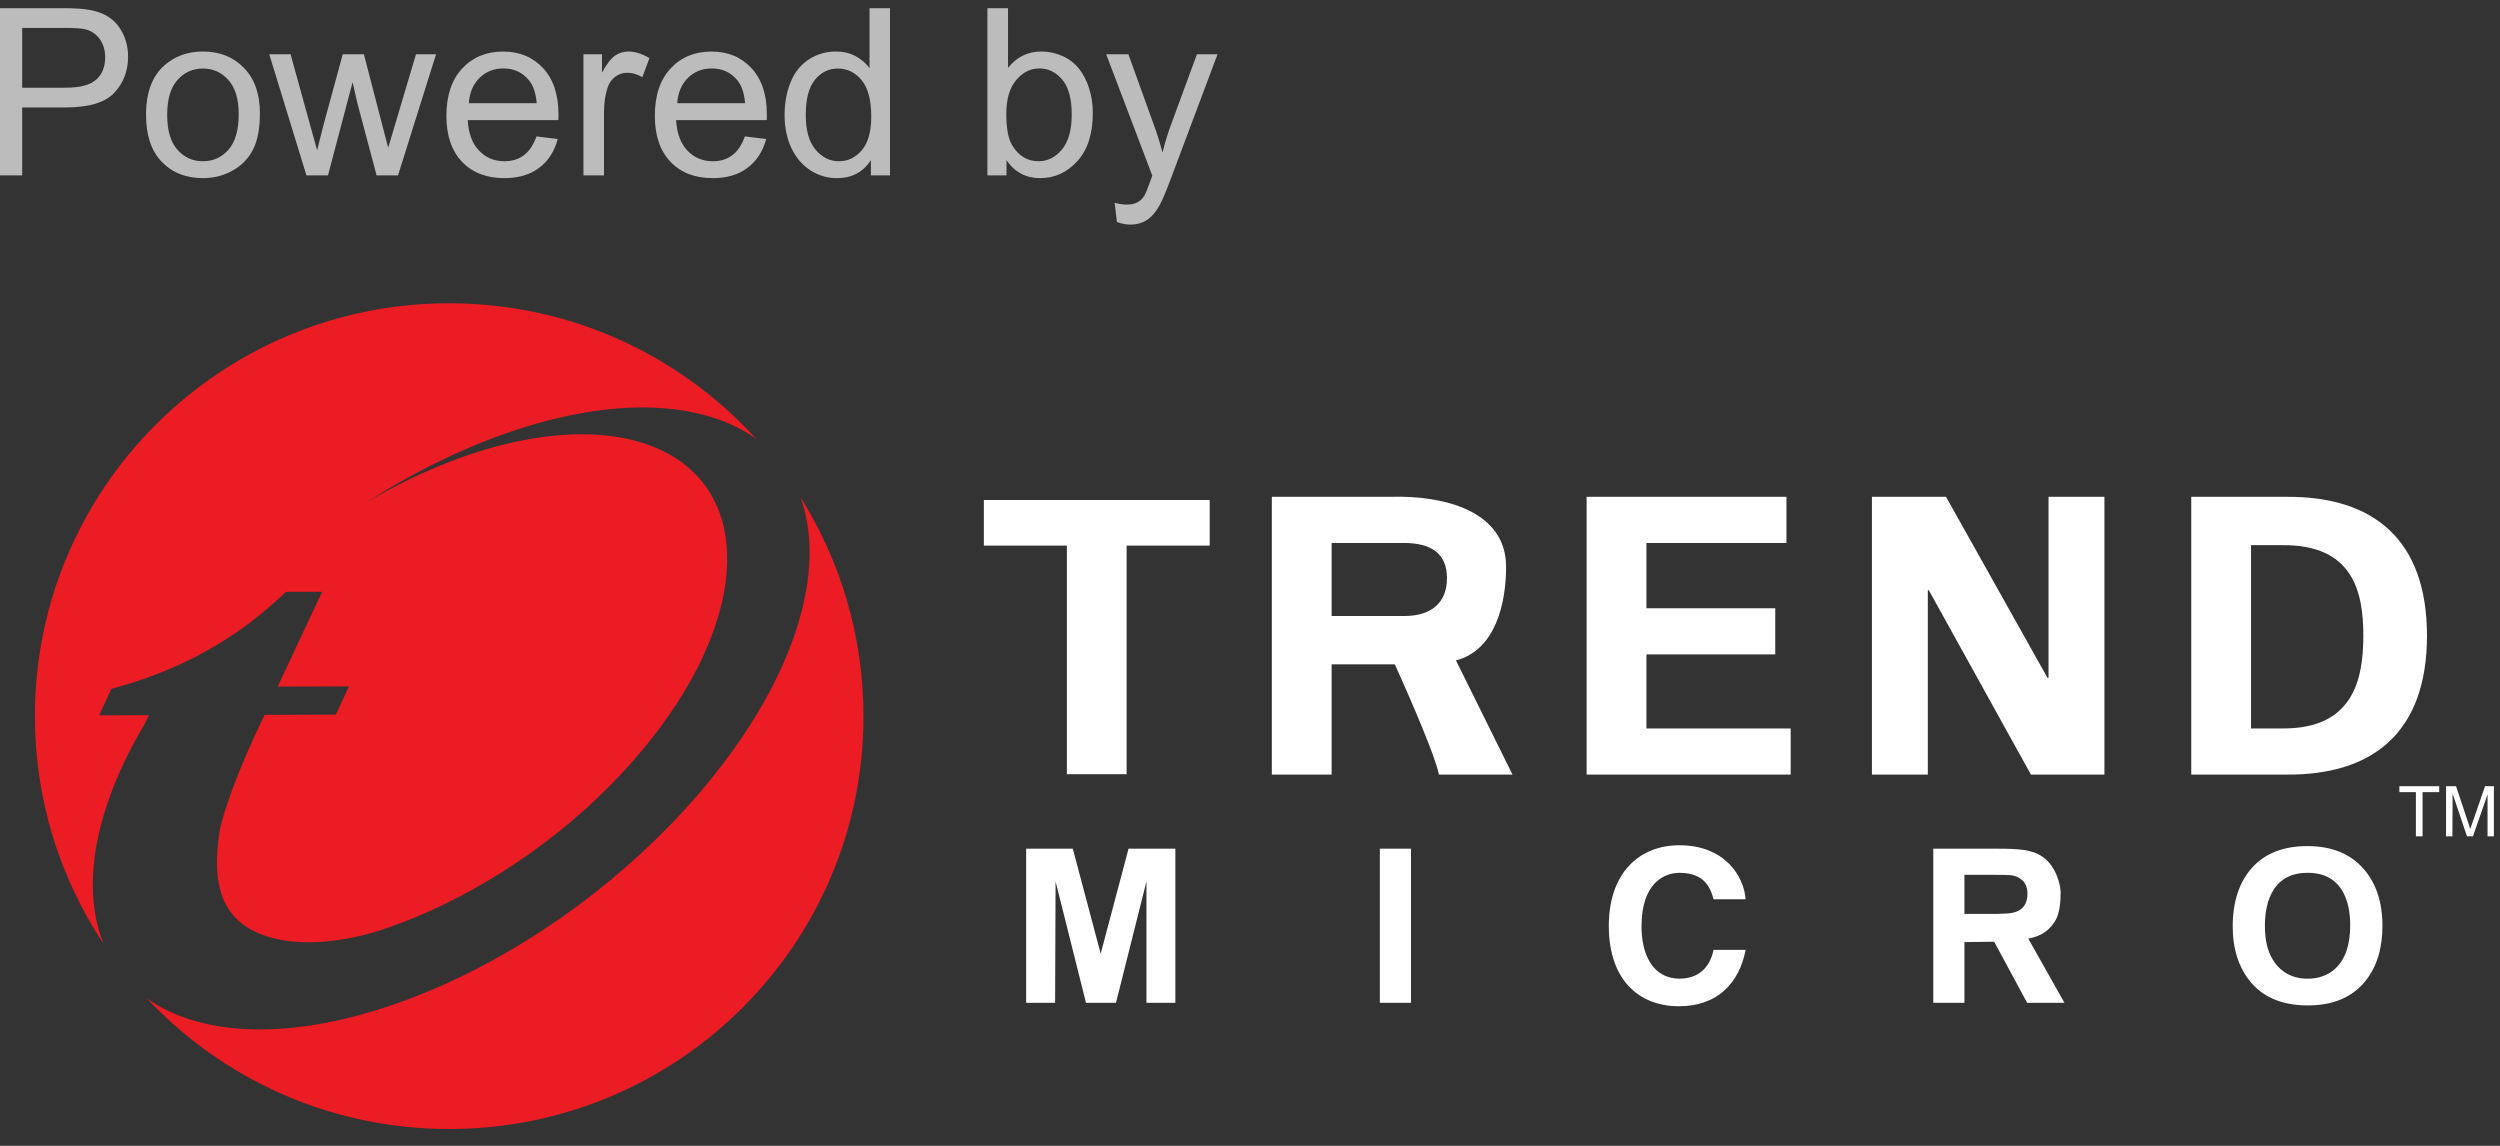 <svg xmlns="http://www.w3.org/2000/svg" width="48" height="22" viewBox="0 0 48 22">
  <rect x="0" y="0" width="48" height="22" fill="#333333" stroke="none"/>
  <g fill="none" fill-rule="evenodd">
    <path fill="#FFF" d="M32.243,16.229 C33.126,16.229 33.484,16.832 33.516,17.266 L32.9,17.266 C32.852,17.09 32.757,16.758 32.248,16.758 C31.952,16.758 31.517,16.955 31.517,17.787 C31.517,18.315 31.726,18.79 32.248,18.79 C32.589,18.79 32.827,18.598 32.9,18.237 L33.516,18.237 C33.394,18.876 32.974,19.32 32.236,19.32 C31.451,19.32 30.889,18.795 30.889,17.779 C30.889,16.75 31.484,16.229 32.243,16.229 Z M44.303,16.245 C44.77,16.245 45.131,16.392 45.386,16.688 C45.624,16.962 45.743,17.327 45.743,17.779 C45.743,18.211 45.634,18.562 45.419,18.832 C45.168,19.146 44.798,19.304 44.311,19.304 C43.802,19.304 43.422,19.137 43.172,18.804 C42.969,18.536 42.868,18.199 42.868,17.791 C42.868,17.312 42.993,16.934 43.241,16.658 C43.49,16.383 43.844,16.245 44.303,16.245 Z M20.598,16.295 L21.133,18.311 L21.668,16.295 L22.567,16.295 L22.567,19.254 L22.012,19.254 L22.012,16.923 L21.427,19.254 L20.851,19.254 L20.267,16.923 L20.258,19.254 L19.702,19.254 L19.702,16.295 L20.598,16.295 Z M27.091,16.294 L27.091,19.254 L26.493,19.254 L26.493,16.294 L27.091,16.294 Z M38.38,16.295 C38.581,16.295 38.739,16.302 38.853,16.319 C38.917,16.327 38.986,16.344 39.061,16.369 C39.218,16.427 39.341,16.533 39.43,16.687 C39.506,16.822 39.564,16.992 39.564,17.149 C39.564,17.314 39.544,17.543 39.463,17.675 C39.386,17.805 39.273,17.911 39.129,17.968 C39.08,17.99 38.944,18.023 38.944,18.023 L38.944,18.023 L39.638,19.254 L38.921,19.254 L38.288,18.081 L37.717,18.088 L37.717,19.254 L37.119,19.254 L37.119,16.295 Z M44.306,16.758 C44.003,16.758 43.782,16.872 43.643,17.1 C43.539,17.274 43.486,17.499 43.486,17.775 C43.486,17.929 43.502,18.063 43.532,18.175 C43.554,18.258 43.588,18.339 43.634,18.419 C43.695,18.524 43.775,18.608 43.872,18.671 C43.993,18.75 44.139,18.791 44.306,18.791 C44.517,18.791 44.693,18.727 44.833,18.601 C45.027,18.425 45.124,18.146 45.124,17.766 C45.124,17.512 45.079,17.303 44.991,17.138 C44.855,16.884 44.627,16.758 44.306,16.758 Z M38.306,16.796 L37.717,16.796 L37.717,17.547 L38.351,17.546 C38.424,17.545 38.484,17.542 38.529,17.539 C38.596,17.536 38.652,17.527 38.7,17.509 C38.79,17.479 38.854,17.424 38.891,17.344 C38.915,17.292 38.927,17.231 38.927,17.162 C38.927,17.097 38.915,17.037 38.891,16.985 C38.869,16.935 38.83,16.894 38.773,16.861 C38.721,16.828 38.663,16.808 38.6,16.803 C38.539,16.798 38.401,16.796 38.186,16.796 Z M46.833,15.095 L46.833,15.209 L46.513,15.209 L46.513,16.057 L46.385,16.057 L46.385,15.209 L46.068,15.209 L46.068,15.095 L46.833,15.095 Z M47.156,15.095 L47.383,15.776 C47.385,15.778 47.392,15.804 47.409,15.855 C47.419,15.886 47.426,15.907 47.427,15.919 L47.482,15.764 L47.713,15.095 L47.883,15.095 L47.883,16.057 L47.761,16.057 L47.761,15.252 L47.481,16.057 L47.366,16.057 L47.09,15.238 L47.086,16.057 L46.964,16.057 L46.964,15.095 L47.156,15.095 Z M26.691,9.539 C27.707,9.506 28.917,9.801 28.917,10.883 C28.917,11.573 28.719,12.483 27.954,12.679 L27.954,12.679 L29.04,14.872 L27.627,14.872 C27.531,14.398 26.78,12.755 26.78,12.755 L26.78,12.755 L25.567,12.755 L25.567,14.872 L24.419,14.872 L24.419,9.539 Z M34.3,9.539 L34.3,10.425 L31.611,10.425 L31.611,11.679 L34.085,11.679 L34.085,12.565 L31.611,12.565 L31.611,13.986 L34.381,13.986 L34.381,14.872 L30.463,14.872 L30.463,9.539 L34.3,9.539 Z M37.364,9.539 L39.317,13.024 L39.332,13.009 L39.332,9.539 L40.405,9.539 L40.405,14.872 L38.994,14.872 L37.03,11.326 L37.014,11.341 L37.014,14.872 L35.941,14.872 L35.941,9.539 L37.364,9.539 Z M43.894,9.539 C45.561,9.525 46.598,10.351 46.598,12.206 C46.598,14.06 45.561,14.887 43.894,14.872 L43.894,14.872 L42.072,14.872 L42.072,9.539 Z M23.226,9.6 L23.226,10.475 L21.631,10.475 L21.631,14.865 L20.484,14.865 L20.484,10.475 L18.89,10.475 L18.89,9.6 L23.226,9.6 Z M43.813,10.467 L43.22,10.467 L43.22,13.986 L43.813,13.986 C45.176,14.001 45.376,13.055 45.376,12.206 C45.376,11.356 45.176,10.452 43.813,10.467 L43.813,10.467 Z M26.984,10.425 L25.567,10.425 L25.567,11.827 L26.984,11.827 C27.485,11.821 27.782,11.57 27.782,11.1 C27.782,10.632 27.485,10.433 26.984,10.425 L26.984,10.425 Z"/>
    <path fill="#EC1C24" d="M2.119,15.264 C2.122,15.255 2.126,15.247 2.13,15.237 C2.139,15.209 2.151,15.18 2.162,15.152 C2.171,15.126 2.182,15.101 2.192,15.075 C2.196,15.063 2.201,15.051 2.206,15.04 C2.354,14.675 2.541,14.3 2.767,13.92 C2.797,13.857 2.827,13.795 2.858,13.732 L1.905,13.735 L2.136,13.226 C2.924,13.012 4.235,12.575 5.487,11.365 L5.524,11.363 L6.184,11.363 L5.332,13.183 L6.7,13.179 L6.449,13.721 L5.082,13.725 C5.082,13.725 4.441,15.003 4.223,15.916 C4.055,16.936 4.221,17.698 5.138,17.982 C5.704,18.157 6.41,18.117 7.171,17.903 C8.943,17.352 10.836,16.139 12.222,14.532 C14.502,11.891 14.547,9.189 12.323,8.499 C10.896,8.057 8.883,8.549 7.021,9.655 C9.343,8.162 11.896,7.461 13.658,8.008 C13.989,8.11 14.274,8.251 14.518,8.426 C13.062,6.827 10.961,5.823 8.624,5.823 C4.231,5.823 0.67,9.372 0.67,13.75 C0.67,15.366 1.157,16.869 1.989,18.123 C1.674,17.348 1.718,16.354 2.119,15.264"/>
    <path fill="#EC1C24" d="M15.368,9.545 C15.899,10.984 15.234,13.135 13.397,15.262 C10.639,18.459 6.282,20.392 3.668,19.58 C3.343,19.48 3.061,19.341 2.821,19.17 C4.272,20.713 6.334,21.677 8.624,21.677 C13.017,21.677 16.579,18.128 16.579,13.75 C16.579,12.205 16.133,10.764 15.368,9.545"/>
    <path fill="#BCBCBC" d="M.426 1.684L1.259 1.684C1.535 1.684 1.73 1.633 1.846 1.53 1.962 1.428 2.019 1.284 2.019 1.099 2.019.965 1.985.85 1.917.754 1.849.658 1.759.595 1.648.565 1.576.546 1.444.536 1.25.536L.426.536.426 1.684zM0 3.368L0.0.157 1.215.157C1.429.157 1.592.168 1.705.188 1.863.214 1.996.264 2.103.338 2.21.412 2.296.515 2.361.648 2.426.781 2.459.927 2.459 1.086 2.459 1.359 2.372 1.59 2.197 1.779 2.023 1.968 1.708 2.063 1.253 2.063L.426 2.063.426 3.368 0 3.368zM3.21 2.205C3.21 2.503 3.275 2.726 3.406 2.874 3.536 3.022 3.7 3.096 3.898 3.096 4.094 3.096 4.257 3.022 4.388 2.873 4.518 2.724 4.583 2.497 4.583 2.192 4.583 1.904 4.518 1.686 4.387 1.538 4.256 1.39 4.093 1.316 3.898 1.316 3.7 1.316 3.536 1.39 3.406 1.537 3.275 1.684 3.21 1.907 3.21 2.205M2.804 2.205C2.804 1.774 2.924 1.455 3.164 1.248 3.365 1.076 3.609.989 3.898.989 4.219.989 4.481 1.094 4.684 1.304 4.888 1.513 4.99 1.803 4.99 2.172 4.99 2.471 4.945 2.707 4.855 2.878 4.765 3.05 4.634 3.183 4.461 3.278 4.289 3.373 4.101 3.42 3.898 3.42 3.571 3.42 3.307 3.316 3.106 3.107 2.904 2.898 2.804 2.598 2.804 2.205M5.884 3.368L5.17 1.042 5.579 1.042 5.95 2.385 6.089 2.884C6.095 2.859 6.135 2.699 6.21 2.404L6.581 1.042 6.987 1.042 7.337 2.391 7.453 2.836 7.587 2.387 7.987 1.042 8.372 1.042 7.642 3.368 7.231 3.368 6.86 1.975 6.77 1.578 6.297 3.368 5.884 3.368zM9.002 1.982L10.305 1.982C10.288 1.786 10.238 1.639 10.156 1.541 10.03 1.389 9.866 1.314 9.666 1.314 9.484 1.314 9.331 1.374 9.208 1.495 9.084 1.616 9.015 1.779 9.002 1.982M10.301 2.619L10.709 2.669C10.645 2.907 10.526 3.092 10.351 3.223 10.177 3.355 9.954 3.42 9.683 3.42 9.342 3.42 9.071 3.316 8.871 3.106 8.671 2.896 8.571 2.603 8.571 2.225 8.571 1.833 8.673 1.53 8.875 1.314 9.077 1.097 9.339.99 9.661.99 9.973.99 10.228 1.095 10.426 1.307 10.624 1.519 10.723 1.817 10.723 2.201 10.723 2.224 10.722 2.259 10.72 2.306L8.98 2.306C8.995 2.561 9.067 2.757 9.198 2.892 9.328 3.028 9.491 3.096 9.685 3.096 9.83 3.096 9.954 3.058 10.057 2.982 10.159 2.906 10.241 2.785 10.301 2.619M11.202 3.368L11.202 1.042 11.558 1.042 11.558 1.395C11.648 1.23 11.732 1.121 11.809 1.068 11.886 1.016 11.971.989 12.063.989 12.196.989 12.332 1.032 12.469 1.117L12.333 1.482C12.237 1.425 12.14 1.397 12.043 1.397 11.957 1.397 11.879 1.423 11.81 1.475 11.741 1.526 11.692 1.598 11.663 1.69 11.619 1.83 11.597 1.984 11.597 2.15L11.597 3.368 11.202 3.368zM13.003 1.982L14.306 1.982C14.289 1.786 14.239 1.639 14.157 1.541 14.031 1.389 13.868 1.314 13.667 1.314 13.485 1.314 13.333 1.374 13.209 1.495 13.085 1.616 13.017 1.779 13.003 1.982M14.302 2.619L14.711 2.669C14.646 2.907 14.527 3.092 14.352 3.223 14.178 3.355 13.956 3.42 13.685 3.42 13.343 3.42 13.073 3.316 12.873 3.106 12.673 2.896 12.573 2.603 12.573 2.225 12.573 1.833 12.674 1.53 12.876 1.314 13.078 1.097 13.34.99 13.663.99 13.975.99 14.229 1.095 14.427 1.307 14.625 1.519 14.724 1.817 14.724 2.201 14.724 2.224 14.723 2.259 14.722 2.306L12.981 2.306C12.996 2.561 13.069 2.757 13.199 2.892 13.329 3.028 13.492 3.096 13.687 3.096 13.832 3.096 13.956 3.058 14.058 2.982 14.161 2.906 14.242 2.785 14.302 2.619M15.471 2.207C15.471 2.505 15.534 2.728 15.66 2.875 15.786 3.022 15.934 3.096 16.106 3.096 16.279 3.096 16.426 3.026 16.546 2.885 16.667 2.744 16.728 2.529 16.728 2.24 16.728 1.922 16.666 1.688 16.543 1.539 16.42 1.39 16.268 1.316 16.088 1.316 15.913 1.316 15.766 1.387 15.648 1.53 15.53 1.673 15.471 1.899 15.471 2.207L15.471 2.207zM16.721 3.368L16.721 3.074C16.573 3.305 16.356 3.42 16.069 3.42 15.882 3.42 15.711 3.369 15.555 3.267 15.399 3.165 15.279 3.022 15.193 2.839 15.107 2.656 15.064 2.445 15.064 2.207 15.064 1.975 15.103 1.764 15.181 1.575 15.258 1.386 15.375 1.241 15.53 1.141 15.685 1.04 15.859.989 16.051.989 16.192.989 16.317 1.019 16.427 1.078 16.537 1.137 16.626 1.214 16.695 1.309L16.695.157 17.088.157 17.088 3.368 16.721 3.368zM19.321 2.187C19.321 2.466 19.359 2.668 19.435 2.792 19.559 2.995 19.728 3.096 19.94 3.096 20.113 3.096 20.263 3.021 20.388 2.872 20.514 2.722 20.577 2.499 20.577 2.203 20.577 1.899 20.517 1.675 20.396 1.53 20.275 1.386 20.129 1.314 19.958 1.314 19.785 1.314 19.636 1.388 19.51 1.538 19.384 1.688 19.321 1.904 19.321 2.187L19.321 2.187zM19.325 3.368L18.958 3.368 18.958.157 19.354.157 19.354 1.303C19.521 1.094 19.734.989 19.993.989 20.137.989 20.272 1.018 20.401 1.076 20.529 1.134 20.634 1.215 20.717 1.319 20.8 1.423 20.865 1.549 20.911 1.697 20.958 1.844 20.982 2.002 20.982 2.17 20.982 2.568 20.883 2.877 20.685 3.094 20.487 3.312 20.25 3.42 19.973 3.42 19.698 3.42 19.482 3.306 19.325 3.076L19.325 3.368zM21.445 4.263L21.401 3.893C21.488 3.917 21.563 3.928 21.628 3.928 21.716 3.928 21.786 3.914 21.839 3.884 21.891 3.855 21.935 3.814 21.968 3.762 21.993 3.722 22.034 3.625 22.089 3.469 22.096 3.447 22.108 3.415 22.124 3.372L21.239 1.042 21.665 1.042 22.151 2.389C22.214 2.56 22.27 2.739 22.32 2.928 22.365 2.747 22.419 2.57 22.482 2.398L22.981 1.042 23.377 1.042 22.489 3.407C22.394 3.663 22.32 3.839 22.267 3.935 22.197 4.065 22.116 4.16 22.025 4.221 21.935 4.281 21.826 4.312 21.7 4.312 21.624 4.312 21.539 4.296 21.445 4.263"/>
  </g>
</svg>
